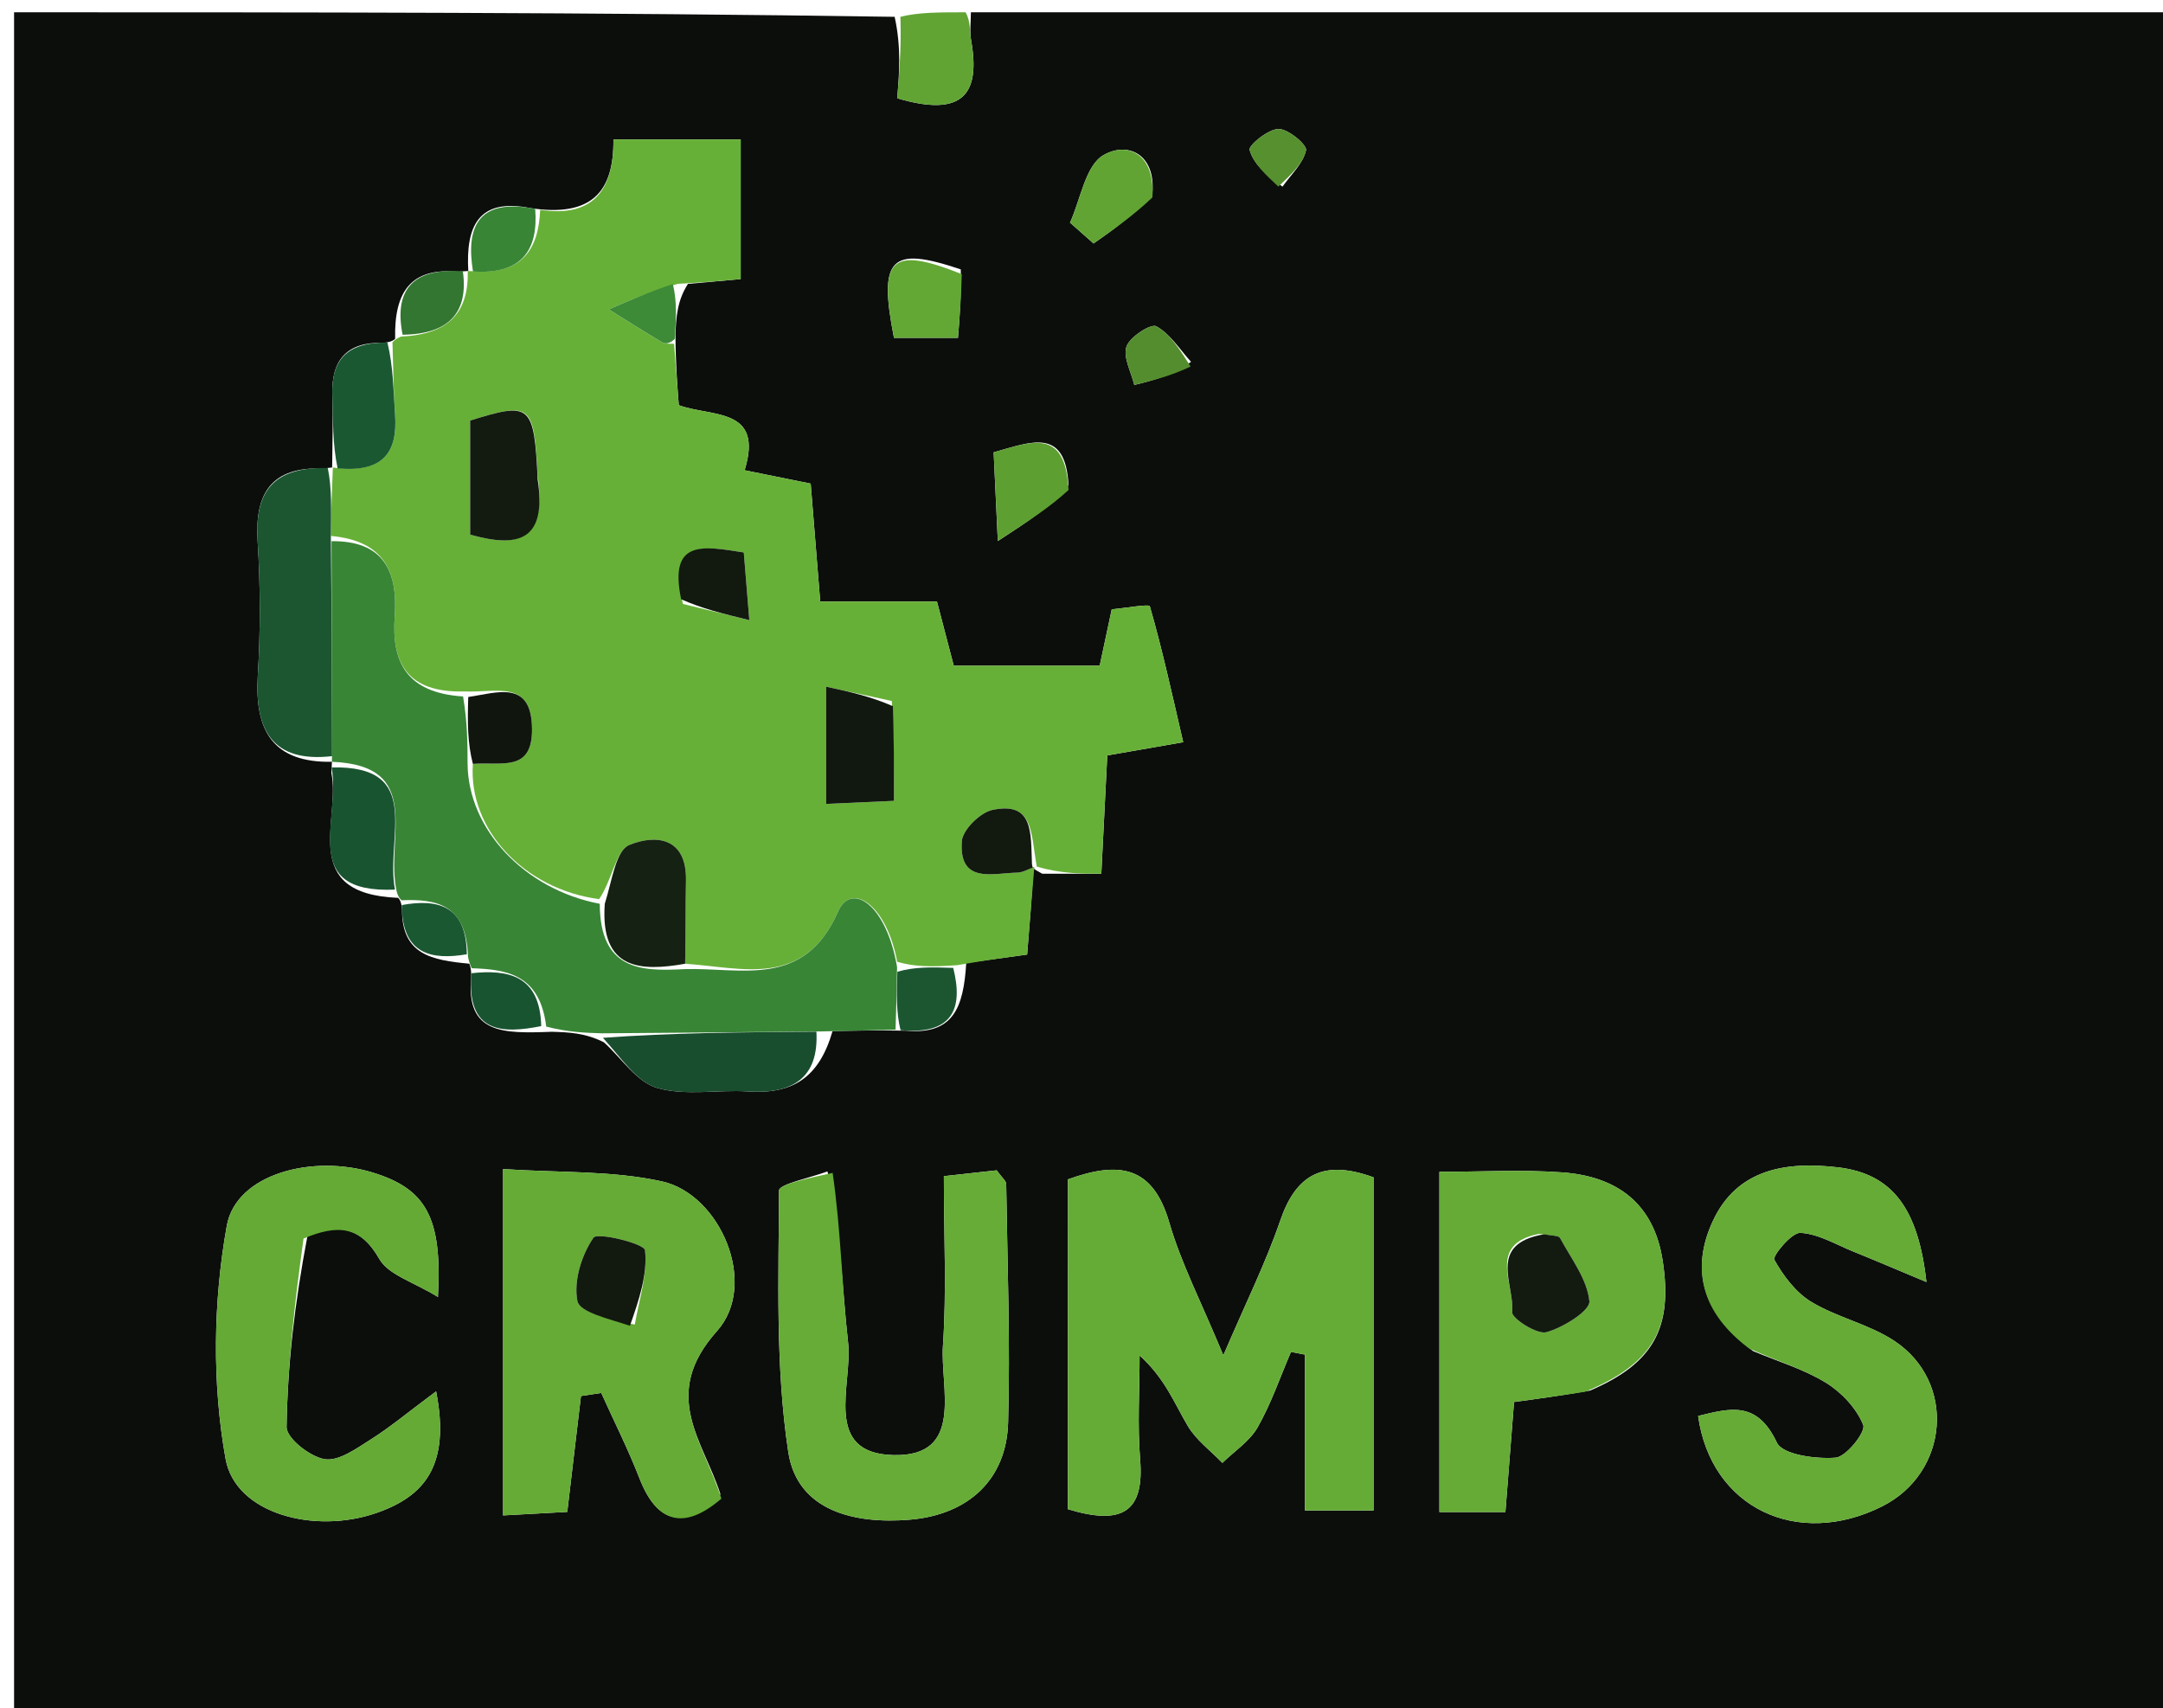 <svg version="1.1" id="Layer_1" xmlns="http://www.w3.org/2000/svg" xmlns:xlink="http://www.w3.org/1999/xlink" x="0px" y="0px"
	 width="100%" viewBox="0 0 176 139" enable-background="new 0 0 176 139" xml:space="preserve">
<path fill="#0C0E0C" opacity="1" stroke="none" 
	d="
M79,1 
	C111.644,1 144.287,1 176.966,1 
	C176.966,47.278 176.966,93.556 176.966,139.917 
	C118.43,139.917 59.86,139.917 1.145,139.917 
	C1.145,93.667 1.145,47.334 1.145,1 
	C24.762,1 48.413,1 72.796,1.368 
	C73.349,3.877 73.17,6.018 73.004,7.995 
	C78.361,9.582 79.788,7.648 79.022,3.311 
	C78.889,2.563 79.001,1.771 79,1 
M38.104,22.045 
	C38.104,22.045 38.065,22.055 37.261,22.105 
	C33.447,21.757 32.067,23.711 32.152,27.562 
	C32.152,27.562 31.934,27.863 31.12,27.892 
	C28.202,27.827 26.944,29.307 27.039,32.162 
	C27.104,34.135 27.049,36.113 27.026,38.033 
	C27.026,38.033 27.085,38.041 26.259,38.117 
	C22.14,37.974 20.714,40.071 20.962,44.018 
	C21.192,47.663 21.195,51.344 20.975,54.99 
	C20.706,59.445 22.209,62.072 27.015,61.981 
	C27.015,61.981 27.003,61.983 26.964,62.893 
	C27.749,66.692 24.242,72.726 32.394,73.052 
	C32.394,73.052 32.677,73.25 32.711,74.025 
	C32.705,77.687 35.147,78.125 38.185,78.41 
	C38.185,78.41 38.387,78.781 38.33,79.588 
	C37.931,84.126 40.926,84.102 44.893,83.948 
	C46.255,83.99 47.616,84.032 49.14,84.807 
	C50.57,86.098 51.811,88.042 53.474,88.521 
	C55.779,89.185 58.407,88.644 60.885,88.806 
	C64.462,89.04 66.64,87.722 67.743,83.895 
	C69.452,83.858 71.16,83.82 73.684,83.86 
	C77.534,84.216 78.401,82.049 78.621,78.345 
	C80.19,78.13 81.76,77.915 83.577,77.666 
	C83.774,75.258 83.968,72.895 84.076,70.593 
	C84.076,70.593 84.023,70.684 84.806,71.088 
	C86.359,71.088 87.911,71.088 89.613,71.088 
	C89.799,67.38 89.947,64.453 90.097,61.464 
	C92.007,61.132 93.565,60.86 96.276,60.389 
	C95.365,56.47 94.582,52.866 93.561,49.331 
	C93.503,49.127 91.501,49.485 90.461,49.577 
	C90.09,51.315 89.79,52.715 89.48,54.164 
	C85.306,54.164 81.415,54.164 77.605,54.164 
	C77.108,52.264 76.71,50.741 76.241,48.947 
	C73.01,48.947 70.052,48.947 66.741,48.947 
	C66.467,45.55 66.218,42.48 65.964,39.349 
	C64.164,38.984 62.611,38.67 60.589,38.261 
	C62.165,33.113 57.918,33.954 55.232,32.968 
	C55.101,31.258 54.975,29.618 54.96,27.178 
	C55.024,25.832 55.088,24.485 55.976,23.099 
	C57.379,22.971 58.782,22.843 60.269,22.708 
	C60.269,18.7 60.269,15.138 60.269,11.347 
	C56.659,11.347 53.433,11.347 49.912,11.347 
	C49.963,15.542 48.186,17.713 43.143,16.927 
	C38.828,16.069 37.909,18.537 38.104,22.045 
M86.895,109.498 
	C86.895,113.946 86.895,118.394 86.895,122.795 
	C91.305,124.132 93.118,123.03 92.771,118.756 
	C92.543,115.949 92.727,113.109 92.727,110.284 
	C94.815,112.178 95.566,114.196 96.648,116.019 
	C97.332,117.172 98.508,118.034 99.463,119.026 
	C100.439,118.072 101.682,117.27 102.332,116.13 
	C103.433,114.198 104.159,112.053 105.043,109.997 
	C105.422,110.07 105.801,110.142 106.18,110.215 
	C106.18,114.408 106.18,118.602 106.18,122.896 
	C108.484,122.896 110.164,122.896 111.763,122.896 
	C111.763,113.493 111.763,104.564 111.763,95.792 
	C107.646,94.295 105.448,95.584 104.168,99.32 
	C102.99,102.757 101.356,106.038 99.541,110.277 
	C97.737,105.923 96.107,102.789 95.14,99.462 
	C93.808,94.881 91.096,94.442 86.899,95.957 
	C86.899,100.213 86.899,104.36 86.895,109.498 
M58.622,121.581 
	C57.238,117.227 53.682,113.505 58.342,108.296 
	C61.747,104.49 58.614,97.164 53.856,96.121 
	C49.787,95.228 45.478,95.426 40.935,95.119 
	C40.935,104.994 40.935,113.895 40.935,123.3 
	C42.938,123.19 44.615,123.098 46.157,123.014 
	C46.579,119.448 46.926,116.517 47.272,113.586 
	C47.823,113.503 48.373,113.419 48.923,113.336 
	C49.965,115.643 51.11,117.91 52.026,120.266 
	C53.445,123.918 55.639,124.56 58.622,121.581 
M142.651,109.932 
	C144.637,110.764 146.751,111.388 148.566,112.5 
	C149.847,113.284 151.071,114.591 151.61,115.948 
	C151.83,116.502 150.227,118.537 149.356,118.603 
	C147.741,118.724 145.048,118.368 144.579,117.374 
	C142.964,113.945 140.78,114.578 138.174,115.209 
	C139.22,122.713 146.277,126.009 153.147,122.563 
	C158.583,119.836 159.206,112.442 154.129,109.094 
	C152.084,107.745 149.515,107.207 147.402,105.939 
	C146.13,105.175 145.105,103.811 144.37,102.493 
	C144.208,102.202 145.773,100.276 146.485,100.31 
	C147.941,100.379 149.365,101.25 150.789,101.825 
	C152.501,102.516 154.198,103.243 156.752,104.31 
	C156.08,98.331 153.981,95.497 149.546,94.979 
	C145.375,94.491 141.334,95.072 139.354,99.387 
	C137.56,103.296 138.478,106.851 142.651,109.932 
M67.33,95.311 
	C65.956,95.828 63.39,96.341 63.388,96.864 
	C63.362,103.964 63.084,111.157 64.14,118.134 
	C64.87,122.957 69.553,124.015 74.006,123.649 
	C78.828,123.254 81.9,120.348 82.029,115.742 
	C82.208,109.281 81.968,102.808 81.873,96.341 
	C81.869,96.072 81.516,95.807 81.099,95.223 
	C79.903,95.355 78.523,95.507 76.801,95.697 
	C76.801,100.567 77.031,105.046 76.726,109.487 
	C76.491,112.908 78.513,118.535 72.695,118.393 
	C66.883,118.252 69.39,112.635 69.01,109.247 
	C68.5,104.707 68.431,100.118 67.33,95.311 
M129.391,113.139 
	C134.535,110.931 136.117,108.056 135.297,102.618 
	C134.584,97.892 131.557,95.715 127.117,95.39 
	C123.864,95.152 120.58,95.343 117.123,95.343 
	C117.123,104.896 117.123,113.914 117.123,123.025 
	C119.141,123.025 120.713,123.025 122.493,123.025 
	C122.745,119.806 122.972,116.922 123.195,114.073 
	C125.316,113.783 126.957,113.559 129.391,113.139 
M25.025,100.515 
	C27.48,99.597 29.335,99.747 30.865,102.432 
	C31.608,103.736 33.649,104.3 35.634,105.528 
	C36.006,98.992 34.609,96.727 30.359,95.412 
	C25.471,93.9 19.214,95.488 18.452,99.741 
	C17.347,105.899 17.252,112.543 18.352,118.689 
	C19.155,123.178 25.603,124.848 30.632,123.099 
	C34.491,121.758 36.675,119.3 35.486,113.206 
	C33.217,114.895 31.755,116.12 30.156,117.13 
	C28.994,117.864 27.554,118.912 26.418,118.725 
	C25.221,118.528 23.304,117.016 23.318,116.103 
	C23.396,111.077 23.968,106.058 25.025,100.515 
M93.774,15.662 
	C94.019,12.546 91.771,11.485 89.793,12.619 
	C88.318,13.465 87.934,16.213 87.065,18.114 
	C87.704,18.68 88.343,19.245 88.982,19.81 
	C90.576,18.695 92.17,17.58 93.774,15.662 
M78.177,21.919 
	C72.453,19.99 71.46,20.97 72.741,27.487 
	C74.406,27.487 76.101,27.487 77.949,27.487 
	C78.098,25.644 78.217,24.167 78.177,21.919 
M86.943,39.464 
	C86.698,34.719 83.886,35.958 80.852,36.803 
	C80.943,38.73 81.024,40.452 81.191,44.017 
	C83.836,42.299 85.389,41.29 86.943,39.464 
M96.912,29.439 
	C95.993,28.431 95.215,27.165 94.084,26.548 
	C93.654,26.313 91.938,27.403 91.664,28.189 
	C91.361,29.054 92.042,30.262 92.294,31.321 
	C93.812,30.947 95.329,30.573 96.912,29.439 
M104.357,15.185 
	C105.044,14.209 106.034,13.3 106.269,12.226 
	C106.365,11.787 104.815,10.482 104.03,10.495 
	C103.188,10.509 101.58,11.825 101.681,12.197 
	C101.98,13.291 102.961,14.199 104.357,15.185 
z"/>
<path fill="#61A434" opacity="1" stroke="none" 
	d="
M78.572,1 
	C79.001,1.771 78.889,2.563 79.022,3.311 
	C79.788,7.648 78.361,9.582 73.004,7.995 
	C73.17,6.018 73.349,3.877 73.264,1.368 
	C74.714,1 76.429,1 78.572,1 
z"/>
<path fill="#67B037" opacity="1" stroke="none" 
	d="
M84.161,70.532 
	C83.968,72.895 83.774,75.258 83.577,77.666 
	C81.76,77.915 80.19,78.13 77.884,78.531 
	C75.774,78.689 74.401,78.661 73.004,78.256 
	C72.132,73.575 69.265,71.711 68.189,74.17 
	C65.433,80.462 60.36,78.713 55.748,78.415 
	C55.801,75.865 55.775,73.75 55.816,71.637 
	C55.886,68.089 53.308,67.883 51.204,68.751 
	C50.103,69.206 49.812,71.626 48.749,73.155 
	C42.667,72.366 38.088,67.469 38.478,62.152 
	C40.849,61.979 43.308,62.837 43.289,59.338 
	C43.267,55.241 40.425,56.379 37.753,56.259 
	C33.075,56.37 31.853,53.874 32.117,50.165 
	C32.384,46.426 31.175,43.992 26.922,43.606 
	C26.941,41.467 27.013,39.754 27.085,38.041 
	C27.085,38.041 27.026,38.033 27.46,38.077 
	C31.139,38.45 32.361,36.849 32.147,33.762 
	C32.011,31.8 32.001,29.83 31.934,27.863 
	C31.934,27.863 32.152,27.562 32.645,27.383 
	C36.561,27.192 38.125,25.4 38.065,22.055 
	C38.065,22.055 38.104,22.045 38.492,22.067 
	C42.492,22.36 43.812,20.312 43.954,17.071 
	C48.186,17.713 49.963,15.542 49.912,11.347 
	C53.433,11.347 56.659,11.347 60.269,11.347 
	C60.269,15.138 60.269,18.7 60.269,22.708 
	C58.782,22.843 57.379,22.971 55.158,23.091 
	C52.741,23.781 51.142,24.478 49.543,25.176 
	C50.992,26.077 52.432,26.994 53.901,27.862 
	C54.152,28.01 54.53,27.944 54.85,27.977 
	C54.975,29.618 55.101,31.258 55.232,32.968 
	C57.918,33.954 62.165,33.113 60.589,38.261 
	C62.611,38.67 64.164,38.984 65.964,39.349 
	C66.218,42.48 66.467,45.55 66.741,48.947 
	C70.052,48.947 73.01,48.947 76.241,48.947 
	C76.71,50.741 77.108,52.264 77.605,54.164 
	C81.415,54.164 85.306,54.164 89.48,54.164 
	C89.79,52.715 90.09,51.315 90.461,49.577 
	C91.501,49.485 93.503,49.127 93.561,49.331 
	C94.582,52.866 95.365,56.47 96.276,60.389 
	C93.565,60.86 92.007,61.132 90.097,61.464 
	C89.947,64.453 89.799,67.38 89.613,71.088 
	C87.911,71.088 86.359,71.088 84.361,70.513 
	C83.865,67.787 84.123,65.2 80.766,65.896 
	C79.758,66.105 78.326,67.513 78.262,68.452 
	C78.023,71.949 80.762,71.038 82.775,71.001 
	C83.24,70.992 83.699,70.696 84.161,70.532 
M43.742,38.596 
	C43.447,32.868 43.205,32.676 38.255,34.218 
	C38.255,37.328 38.255,40.429 38.255,43.499 
	C42.236,44.626 44.494,43.948 43.742,38.596 
M72.563,57.035 
	C70.833,56.658 69.103,56.281 67.22,55.87 
	C67.22,59.538 67.22,62.271 67.22,65.408 
	C69.183,65.32 70.753,65.249 72.743,65.16 
	C72.743,62.455 72.743,60.17 72.563,57.035 
M55.565,49.138 
	C57.142,49.522 58.72,49.907 60.97,50.456 
	C60.766,47.946 60.642,46.428 60.521,44.95 
	C57.223,44.433 54.398,43.848 55.565,49.138 
z"/>
<path fill="#65AC36" opacity="1" stroke="none" 
	d="
M86.897,109.003 
	C86.899,104.36 86.899,100.213 86.899,95.957 
	C91.096,94.442 93.808,94.881 95.14,99.462 
	C96.107,102.789 97.737,105.923 99.541,110.277 
	C101.356,106.038 102.99,102.757 104.168,99.32 
	C105.448,95.584 107.646,94.295 111.763,95.792 
	C111.763,104.564 111.763,113.493 111.763,122.896 
	C110.164,122.896 108.484,122.896 106.18,122.896 
	C106.18,118.602 106.18,114.408 106.18,110.215 
	C105.801,110.142 105.422,110.07 105.043,109.997 
	C104.159,112.053 103.433,114.198 102.332,116.13 
	C101.682,117.27 100.439,118.072 99.463,119.026 
	C98.508,118.034 97.332,117.172 96.648,116.019 
	C95.566,114.196 94.815,112.178 92.727,110.284 
	C92.727,113.109 92.543,115.949 92.771,118.756 
	C93.118,123.03 91.305,124.132 86.895,122.795 
	C86.895,118.394 86.895,113.946 86.897,109.003 
z"/>
<path fill="#388536" opacity="1" stroke="none" 
	d="
M55.699,78.851 
	C60.36,78.713 65.433,80.462 68.189,74.17 
	C69.265,71.711 72.132,73.575 72.994,78.688 
	C72.961,80.926 72.915,82.354 72.869,83.782 
	C71.16,83.82 69.452,83.858 66.857,83.92 
	C60.306,83.988 54.642,84.031 48.978,84.075 
	C47.616,84.032 46.255,83.99 44.446,83.53 
	C43.937,79.326 41.304,78.87 38.387,78.781 
	C38.387,78.781 38.185,78.41 38.081,77.832 
	C37.952,73.612 35.546,73.125 32.677,73.25 
	C32.677,73.25 32.394,73.052 32.27,72.496 
	C31.32,68.162 34.581,62.273 27.003,61.983 
	C27.003,61.983 27.015,61.981 27.014,61.518 
	C27,55.381 26.987,49.707 26.974,44.032 
	C31.175,43.992 32.384,46.426 32.117,50.165 
	C31.853,53.874 33.075,56.37 37.68,56.667 
	C38.034,58.792 38.04,60.466 38.046,62.141 
	C38.088,67.469 42.667,72.366 48.803,73.537 
	C48.819,78.945 52.145,79.047 55.699,78.851 
z"/>
<path fill="#65AB35" opacity="1" stroke="none" 
	d="
M58.697,121.937 
	C55.639,124.56 53.445,123.918 52.026,120.266 
	C51.11,117.91 49.965,115.643 48.923,113.336 
	C48.373,113.419 47.823,113.503 47.272,113.586 
	C46.926,116.517 46.579,119.448 46.157,123.014 
	C44.615,123.098 42.938,123.19 40.935,123.3 
	C40.935,113.895 40.935,104.994 40.935,95.119 
	C45.478,95.426 49.787,95.228 53.856,96.121 
	C58.614,97.164 61.747,104.49 58.342,108.296 
	C53.682,113.505 57.238,117.227 58.697,121.937 
M51.65,107.774 
	C52.003,105.748 52.699,103.685 52.483,101.723 
	C52.424,101.185 48.604,100.241 48.288,100.703 
	C47.318,102.117 46.661,104.232 46.982,105.858 
	C47.164,106.781 49.497,107.279 51.65,107.774 
z"/>
<path fill="#65AB35" opacity="1" stroke="none" 
	d="
M142.344,109.73 
	C138.478,106.851 137.56,103.296 139.354,99.387 
	C141.334,95.072 145.375,94.491 149.546,94.979 
	C153.981,95.497 156.08,98.331 156.752,104.31 
	C154.198,103.243 152.501,102.516 150.789,101.825 
	C149.365,101.25 147.941,100.379 146.485,100.31 
	C145.773,100.276 144.208,102.202 144.37,102.493 
	C145.105,103.811 146.13,105.175 147.402,105.939 
	C149.515,107.207 152.084,107.745 154.129,109.094 
	C159.206,112.442 158.583,119.836 153.147,122.563 
	C146.277,126.009 139.22,122.713 138.174,115.209 
	C140.78,114.578 142.964,113.945 144.579,117.374 
	C145.048,118.368 147.741,118.724 149.356,118.603 
	C150.227,118.537 151.83,116.502 151.61,115.948 
	C151.071,114.591 149.847,113.284 148.566,112.5 
	C146.751,111.388 144.637,110.764 142.344,109.73 
z"/>
<path fill="#66AC36" opacity="1" stroke="none" 
	d="
M67.751,95.43 
	C68.431,100.118 68.5,104.707 69.01,109.247 
	C69.39,112.635 66.883,118.252 72.695,118.393 
	C78.513,118.535 76.491,112.908 76.726,109.487 
	C77.031,105.046 76.801,100.567 76.801,95.697 
	C78.523,95.507 79.903,95.355 81.099,95.223 
	C81.516,95.807 81.869,96.072 81.873,96.341 
	C81.968,102.808 82.208,109.281 82.029,115.742 
	C81.9,120.348 78.828,123.254 74.006,123.649 
	C69.553,124.015 64.87,122.957 64.14,118.134 
	C63.084,111.157 63.362,103.964 63.388,96.864 
	C63.39,96.341 65.956,95.828 67.751,95.43 
z"/>
<path fill="#65AB36" opacity="1" stroke="none" 
	d="
M128.995,113.236 
	C126.957,113.559 125.316,113.783 123.195,114.073 
	C122.972,116.922 122.745,119.806 122.493,123.025 
	C120.713,123.025 119.141,123.025 117.123,123.025 
	C117.123,113.914 117.123,104.896 117.123,95.343 
	C120.58,95.343 123.864,95.152 127.117,95.39 
	C131.557,95.715 134.584,97.892 135.297,102.618 
	C136.117,108.056 134.535,110.931 128.995,113.236 
M125.233,100.391 
	C120.962,101.226 123.271,104.536 123.042,106.768 
	C122.992,107.257 125.059,108.606 125.83,108.394 
	C127.198,108.016 129.401,106.642 129.326,105.871 
	C129.153,104.092 127.848,102.414 126.939,100.728 
	C126.832,100.531 126.33,100.547 125.233,100.391 
z"/>
<path fill="#64AA35" opacity="1" stroke="none" 
	d="
M24.698,100.776 
	C23.968,106.058 23.396,111.077 23.318,116.103 
	C23.304,117.016 25.221,118.528 26.418,118.725 
	C27.554,118.912 28.994,117.864 30.156,117.13 
	C31.755,116.12 33.217,114.895 35.486,113.206 
	C36.675,119.3 34.491,121.758 30.632,123.099 
	C25.603,124.848 19.155,123.178 18.352,118.689 
	C17.252,112.543 17.347,105.899 18.452,99.741 
	C19.214,95.488 25.471,93.9 30.359,95.412 
	C34.609,96.727 36.006,98.992 35.634,105.528 
	C33.649,104.3 31.608,103.736 30.865,102.432 
	C29.335,99.747 27.48,99.597 24.698,100.776 
z"/>
<path fill="#1B5630" opacity="1" stroke="none" 
	d="
M26.922,43.606 
	C26.987,49.707 27,55.381 27.018,61.524 
	C22.209,62.072 20.706,59.445 20.975,54.99 
	C21.195,51.344 21.192,47.663 20.962,44.018 
	C20.714,40.071 22.14,37.974 26.672,38.079 
	C27.013,39.754 26.941,41.467 26.922,43.606 
z"/>
<path fill="#184D2D" opacity="1" stroke="none" 
	d="
M49.059,84.441 
	C54.642,84.031 60.306,83.988 66.429,83.941 
	C66.64,87.722 64.462,89.04 60.885,88.806 
	C58.407,88.644 55.779,89.185 53.474,88.521 
	C51.811,88.042 50.57,86.098 49.059,84.441 
z"/>
<path fill="#195430" opacity="1" stroke="none" 
	d="
M26.983,62.438 
	C34.581,62.273 31.32,68.162 32.14,72.382 
	C24.242,72.726 27.749,66.692 26.983,62.438 
z"/>
<path fill="#1A5832" opacity="1" stroke="none" 
	d="
M31.527,27.878 
	C32.001,29.83 32.011,31.8 32.147,33.762 
	C32.361,36.849 31.139,38.45 27.471,38.105 
	C27.049,36.113 27.104,34.135 27.039,32.162 
	C26.944,29.307 28.202,27.827 31.527,27.878 
z"/>
<path fill="#61A434" opacity="1" stroke="none" 
	d="
M93.769,16.063 
	C92.17,17.58 90.576,18.695 88.982,19.81 
	C88.343,19.245 87.704,18.68 87.065,18.114 
	C87.934,16.213 88.318,13.465 89.793,12.619 
	C91.771,11.485 94.019,12.546 93.769,16.063 
z"/>
<path fill="#63A835" opacity="1" stroke="none" 
	d="
M78.256,22.304 
	C78.217,24.167 78.098,25.644 77.949,27.487 
	C76.101,27.487 74.406,27.487 72.741,27.487 
	C71.46,20.97 72.453,19.99 78.256,22.304 
z"/>
<path fill="#5E9F32" opacity="1" stroke="none" 
	d="
M86.943,39.872 
	C85.389,41.29 83.836,42.299 81.191,44.017 
	C81.024,40.452 80.943,38.73 80.852,36.803 
	C83.886,35.958 86.698,34.719 86.943,39.872 
z"/>
<path fill="#548D2E" opacity="1" stroke="none" 
	d="
M96.879,29.819 
	C95.329,30.573 93.812,30.947 92.294,31.321 
	C92.042,30.262 91.361,29.054 91.664,28.189 
	C91.938,27.403 93.654,26.313 94.084,26.548 
	C95.215,27.165 95.993,28.431 96.879,29.819 
z"/>
<path fill="#56902F" opacity="1" stroke="none" 
	d="
M104.016,15.182 
	C102.961,14.199 101.98,13.291 101.681,12.197 
	C101.58,11.825 103.188,10.509 104.03,10.495 
	C104.815,10.482 106.365,11.787 106.269,12.226 
	C106.034,13.3 105.044,14.209 104.016,15.182 
z"/>
<path fill="#3D8A37" opacity="1" stroke="none" 
	d="
M54.905,27.578 
	C54.53,27.944 54.152,28.01 53.901,27.862 
	C52.432,26.994 50.992,26.077 49.543,25.176 
	C51.142,24.478 52.741,23.781 54.747,23.111 
	C55.088,24.485 55.024,25.832 54.905,27.578 
z"/>
<path fill="#337631" opacity="1" stroke="none" 
	d="
M37.663,22.08 
	C38.125,25.4 36.561,27.192 32.758,27.235 
	C32.067,23.711 33.447,21.757 37.663,22.08 
z"/>
<path fill="#195430" opacity="1" stroke="none" 
	d="
M38.359,79.185 
	C41.304,78.87 43.937,79.326 44.039,83.489 
	C40.926,84.102 37.931,84.126 38.359,79.185 
z"/>
<path fill="#388536" opacity="1" stroke="none" 
	d="
M43.548,16.999 
	C43.812,20.312 42.492,22.36 38.486,22.087 
	C37.909,18.537 38.828,16.069 43.548,16.999 
z"/>
<path fill="#1B5630" opacity="1" stroke="none" 
	d="
M73.277,83.821 
	C72.915,82.354 72.961,80.926 73.017,79.065 
	C74.401,78.661 75.774,78.689 77.561,78.752 
	C78.401,82.049 77.534,84.216 73.277,83.821 
z"/>
<path fill="#1A5832" opacity="1" stroke="none" 
	d="
M32.694,73.638 
	C35.546,73.125 37.952,73.612 37.984,77.644 
	C35.147,78.125 32.705,77.687 32.694,73.638 
z"/>
<path fill="#152112" opacity="1" stroke="none" 
	d="
M55.748,78.415 
	C52.145,79.047 48.819,78.945 49.209,73.539 
	C49.812,71.626 50.103,69.206 51.204,68.751 
	C53.308,67.883 55.886,68.089 55.816,71.637 
	C55.775,73.75 55.801,75.865 55.748,78.415 
z"/>
<path fill="#131B10" opacity="1" stroke="none" 
	d="
M43.753,39.027 
	C44.494,43.948 42.236,44.626 38.255,43.499 
	C38.255,40.429 38.255,37.328 38.255,34.218 
	C43.205,32.676 43.447,32.868 43.753,39.027 
z"/>
<path fill="#11180F" opacity="1" stroke="none" 
	d="
M72.653,57.459 
	C72.743,60.17 72.743,62.455 72.743,65.16 
	C70.753,65.249 69.183,65.32 67.22,65.408 
	C67.22,62.271 67.22,59.538 67.22,55.87 
	C69.103,56.281 70.833,56.658 72.653,57.459 
z"/>
<path fill="#12190F" opacity="1" stroke="none" 
	d="
M55.424,48.758 
	C54.398,43.848 57.223,44.433 60.521,44.95 
	C60.642,46.428 60.766,47.946 60.97,50.456 
	C58.72,49.907 57.142,49.522 55.424,48.758 
z"/>
<path fill="#10150E" opacity="1" stroke="none" 
	d="
M38.478,62.152 
	C38.04,60.466 38.034,58.792 38.101,56.709 
	C40.425,56.379 43.267,55.241 43.289,59.338 
	C43.308,62.837 40.849,61.979 38.478,62.152 
z"/>
<path fill="#12190F" opacity="1" stroke="none" 
	d="
M84.118,70.563 
	C83.699,70.696 83.24,70.992 82.775,71.001 
	C80.762,71.038 78.023,71.949 78.262,68.452 
	C78.326,67.513 79.758,66.105 80.766,65.896 
	C84.123,65.2 83.865,67.787 83.97,70.311 
	C84.023,70.684 84.076,70.593 84.118,70.563 
z"/>
<path fill="#12190F" opacity="1" stroke="none" 
	d="
M51.256,107.871 
	C49.497,107.279 47.164,106.781 46.982,105.858 
	C46.661,104.232 47.318,102.117 48.288,100.703 
	C48.604,100.241 52.424,101.185 52.483,101.723 
	C52.699,103.685 52.003,105.748 51.256,107.871 
z"/>
<path fill="#131B10" opacity="1" stroke="none" 
	d="
M125.622,100.427 
	C126.33,100.547 126.832,100.531 126.939,100.728 
	C127.848,102.414 129.153,104.092 129.326,105.871 
	C129.401,106.642 127.198,108.016 125.83,108.394 
	C125.059,108.606 122.992,107.257 123.042,106.768 
	C123.271,104.536 120.962,101.226 125.622,100.427 
z"/>
</svg>